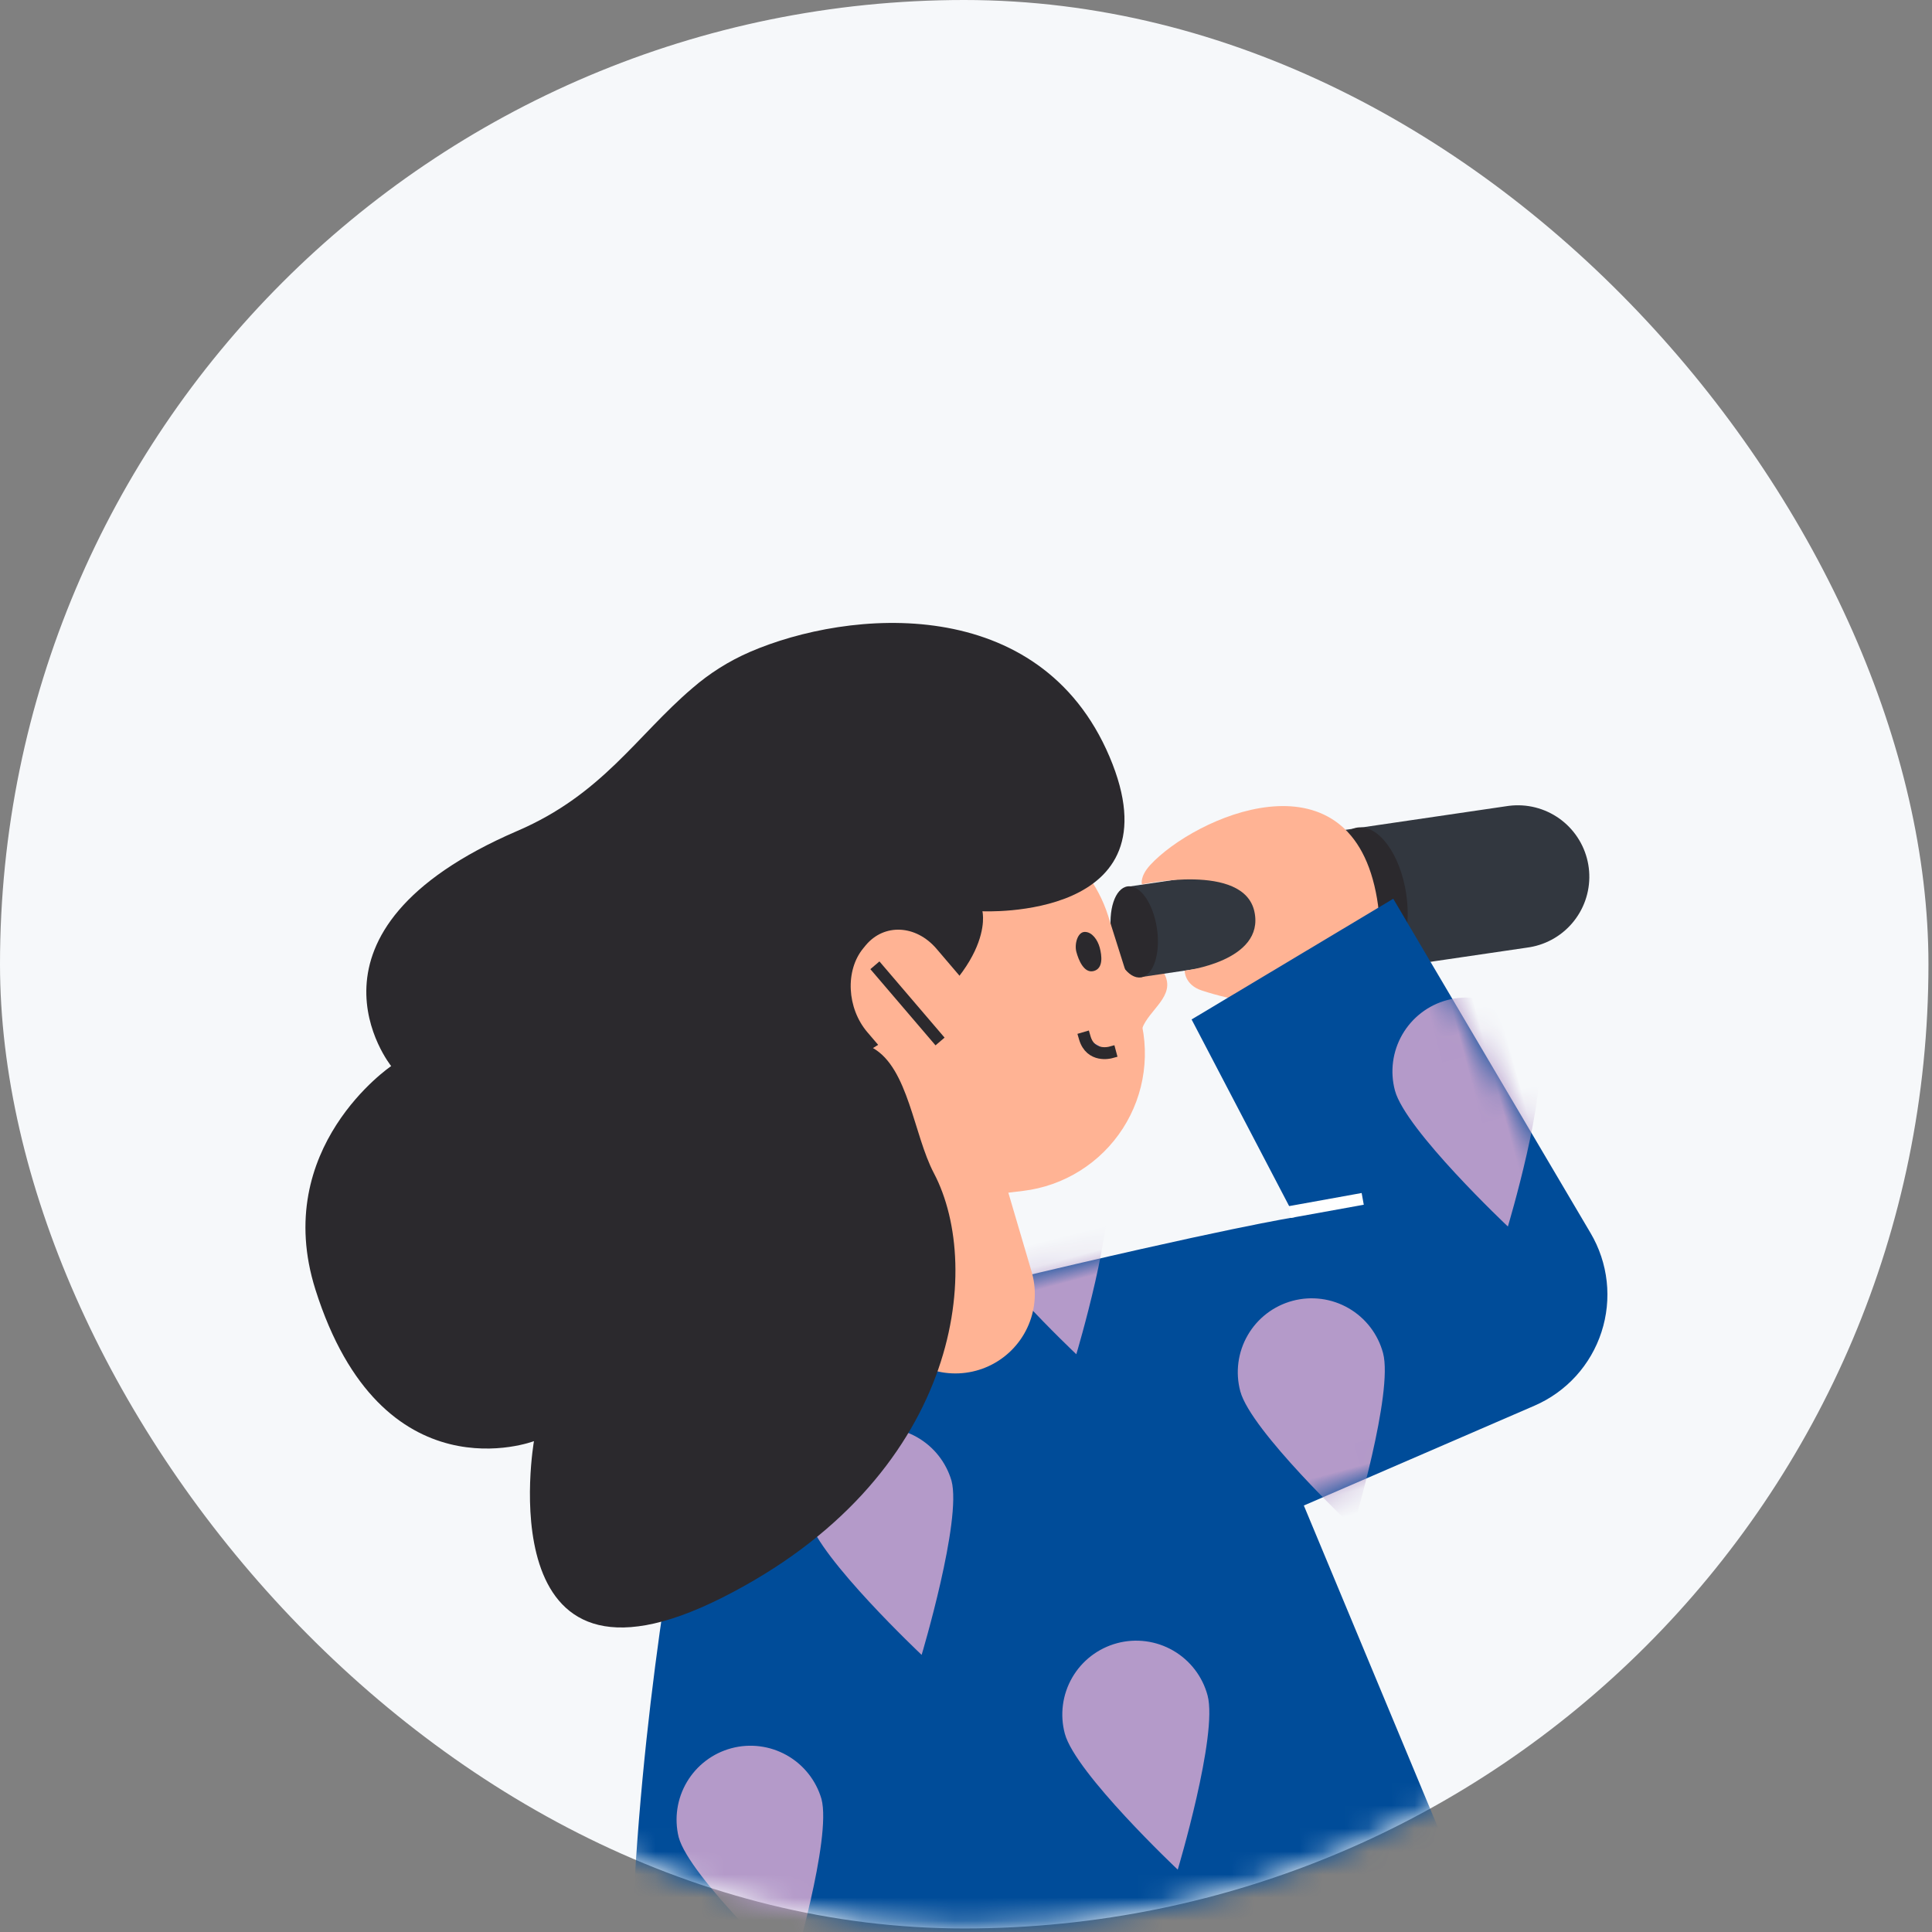 <?xml version="1.0" encoding="UTF-8"?>
<svg width="84px" height="84px" viewBox="0 0 84 84" version="1.1" xmlns="http://www.w3.org/2000/svg" xmlns:xlink="http://www.w3.org/1999/xlink">
    <rect x="0" y="0" width="84" height="84" fill="#808080" stroke="none"/>
    <!-- Generator: Sketch 60 (88103) - https://sketch.com -->
    <title>icon-busquedaavanzada-bg</title>
    <desc>Created with Sketch.</desc>
    <defs>
        <rect id="path-1" x="0" y="0" width="83.846" height="83.846" rx="41.923"></rect>
        <path d="M47.509,22.952 L36.699,24.549 L38.891,40.948 L16.385,41.504 L18.974,57.328 L0.331,59.726 C-2.108,41.471 11.974,14.506 11.974,14.506 L12.492,17.632 C14.441,13.822 16.336,11.476 26.395,11.74 C36.53,12.008 39.57,12.339 39.57,12.339 L37.455,2.872 L47.283,0.073 L51.807,16.334 C52.008,17.053 52.053,17.806 51.94,18.544 C51.827,19.282 51.558,19.987 51.152,20.613 C50.745,21.239 50.21,21.771 49.582,22.175 C48.954,22.578 48.247,22.843 47.509,22.952 L47.509,22.952 Z" id="path-3"></path>
    </defs>
    <g id="desktop-🖥" stroke="none" stroke-width="1" fill="none" fill-rule="evenodd">
        <g id="icon-busquedaavanzada-bg">
            <mask id="mask-2" fill="white">
                <use xlink:href="#path-1"></use>
            </mask>
            <use id="Mask" fill="#F6F8FA" xlink:href="#path-1"></use>
            <g id="15-copy" mask="url(#mask-2)">
                <g transform="translate(120.996, 85.673) rotate(-15) translate(-120.996, -85.673) translate(24.996, 7.173)">
                    <path d="M37.438,15.443 C37.542,16.973 39.013,17.386 39.243,18.442 C39.474,19.498 38.199,19.752 37.687,20.483" id="Path" stroke="none" fill="#FFB394" fill-rule="nonzero"></path>
                    <line x1="47.997" y1="17.494" x2="55.18" y2="18.331" id="Path" stroke="#32373F" stroke-width="6.214" fill="none" stroke-linecap="round"></line>
                    <path d="M50.297,17.804 C50.5,16.064 49.916,14.567 48.994,14.459 C48.071,14.352 47.159,15.675 46.957,17.415 C46.754,19.155 47.338,20.652 48.26,20.759 C49.183,20.866 50.095,19.543 50.297,17.804 Z" id="Path" stroke="none" fill="#2B292D" fill-rule="nonzero"></path>
                    <line x1="38.449" y1="16.332" x2="47.97" y2="17.43" id="Path" stroke="#32373F" stroke-width="3.97" fill="none"></line>
                    <path d="M39.44,16.446 C39.568,15.349 39.227,14.408 38.679,14.344 C38.13,14.28 37.583,15.118 37.455,16.214 C37.327,17.311 37.668,18.252 38.216,18.316 C38.765,18.379 39.313,17.542 39.44,16.446 Z" id="Path" stroke="none" fill="#2B292D" fill-rule="nonzero"></path>
                    <path d="M39.306,14.421 C39.306,14.421 39.288,14.076 39.872,13.701 C42.289,12.177 49.435,11.048 49.042,17.376 C48.66,23.513 42.901,21.055 40.618,19.546 C39.963,19.115 40.129,18.526 40.129,18.526 C40.129,18.526 43.609,19.035 43.723,16.834 C43.837,14.633 39.306,14.421 39.306,14.421 Z" id="Path" stroke="none" fill="#FFB394" fill-rule="nonzero"></path>
                    <path d="M49.926,40.732 L39.116,42.329 L41.308,58.728 L18.801,59.284 L21.391,75.109 L2.747,77.506 C0.308,59.251 14.391,32.286 14.391,32.286 L14.909,35.412 C16.858,31.602 18.753,29.256 28.812,29.52 C38.947,29.788 41.987,30.119 41.987,30.119 L39.872,20.653 L49.699,17.853 L54.224,34.114 C54.424,34.833 54.47,35.586 54.357,36.324 C54.244,37.062 53.975,37.767 53.568,38.393 C53.162,39.019 52.627,39.551 51.999,39.955 C51.371,40.358 50.664,40.623 49.926,40.732 Z" id="Path" stroke="none" fill="#004C99" fill-rule="nonzero"></path>
                    <g id="Clipped" stroke="none" stroke-width="1" fill="none" fill-rule="evenodd" transform="translate(2.417, 17.78)">
                        <mask id="mask-4" fill="white">
                            <use xlink:href="#path-3"></use>
                        </mask>
                        <g id="Path"></g>
                        <g id="Group" mask="url(#mask-4)" fill="#B49AC9" fill-rule="nonzero">
                            <g transform="translate(-3.231, 4.833)" id="Path">
                                <path d="M16.37,26.608 C16.37,28.383 13.157,33.589 13.157,33.589 C13.157,33.589 9.943,28.381 9.943,26.608 C9.962,25.769 10.31,24.97 10.91,24.384 C11.511,23.797 12.317,23.468 13.157,23.468 C13.996,23.468 14.802,23.797 15.403,24.384 C16.003,24.97 16.35,25.769 16.37,26.608 L16.37,26.608 Z"></path>
                                <path d="M25.412,14.709 C25.412,16.484 22.198,21.688 22.198,21.688 C22.198,21.688 18.985,16.484 18.985,14.709 C19.005,13.87 19.352,13.071 19.952,12.485 C20.553,11.898 21.359,11.569 22.198,11.569 C23.038,11.569 23.844,11.898 24.445,12.485 C25.045,13.071 25.392,13.87 25.412,14.709 Z"></path>
                                <path d="M33.75,26.608 C33.75,28.383 30.537,33.589 30.537,33.589 C30.537,33.589 27.325,28.381 27.325,26.608 C27.325,25.756 27.663,24.939 28.265,24.337 C28.868,23.734 29.685,23.396 30.537,23.396 C31.389,23.396 32.206,23.734 32.809,24.337 C33.411,24.939 33.75,25.756 33.75,26.608 L33.75,26.608 Z"></path>
                                <path d="M35.291,3.822 C35.291,5.596 32.077,10.803 32.077,10.803 C32.077,10.803 28.864,5.593 28.864,3.822 C28.884,2.983 29.231,2.184 29.831,1.597 C30.432,1.011 31.238,0.682 32.078,0.682 C32.917,0.682 33.724,1.011 34.324,1.597 C34.925,2.184 35.272,2.983 35.291,3.822 Z"></path>
                                <path d="M44.972,14.205 C44.972,15.98 41.759,21.184 41.759,21.184 C41.759,21.184 38.547,15.98 38.547,14.205 C38.547,13.353 38.885,12.536 39.488,11.934 C40.09,11.331 40.907,10.993 41.759,10.993 C42.612,10.993 43.429,11.331 44.031,11.934 C44.633,12.536 44.972,13.353 44.972,14.205 L44.972,14.205 Z"></path>
                                <path d="M54.851,3.314 C54.851,5.089 51.639,10.295 51.639,10.295 C51.639,10.295 48.426,5.089 48.426,3.314 C48.426,2.462 48.765,1.645 49.367,1.043 C49.97,0.44 50.787,0.102 51.639,0.102 C52.491,0.102 53.308,0.44 53.91,1.043 C54.513,1.645 54.851,2.462 54.851,3.314 L54.851,3.314 Z"></path>
                            </g>
                        </g>
                    </g>
                    <line x1="26.511" y1="15.236" x2="26.863" y2="29.526" id="Path" stroke="#FFB394" stroke-width="6.905" fill="none" stroke-linecap="round" stroke-linejoin="round"></line>
                    <path d="M30.113,25.85 L30.868,25.957 C31.743,26.082 32.636,26.012 33.481,25.752 C34.326,25.493 35.104,25.05 35.759,24.456 C36.414,23.861 36.93,23.13 37.269,22.314 C37.61,21.497 37.766,20.616 37.726,19.733 L37.533,15.357 C37.469,13.944 36.91,12.599 35.954,11.557 C34.997,10.516 33.705,9.844 32.302,9.66 L32.302,9.66 C30.721,9.453 29.122,9.882 27.857,10.853 C26.591,11.824 25.763,13.258 25.554,14.839 L24.995,19.108 C24.789,20.679 25.21,22.269 26.168,23.531 C27.127,24.794 28.544,25.627 30.113,25.85 L30.113,25.85 Z" id="Path" stroke="none" fill="#FFB394" fill-rule="nonzero"></path>
                    <path d="M0.036,22.137 C0.458,31.694 7.508,30.962 7.508,30.962 C7.508,30.962 2.385,41.994 13.654,39.653 C24.923,37.313 28.36,28.794 27.319,24.207 C26.903,22.381 27.431,19.512 26.169,18.269 C32.282,16.498 32.304,13.755 32.304,13.755 C32.304,13.755 40.464,16.38 39.382,8.695 C38.299,1.01 30.1,-0.437 25.453,0.249 C24.473,0.395 23.521,0.69 22.63,1.124 C19.756,2.493 17.66,4.568 13.687,5.146 C2.706,6.746 5.732,13.604 5.732,13.604 C5.732,13.604 -0.249,15.673 0.036,22.137 Z" id="Path" stroke="none" fill="#2B292D" fill-rule="nonzero"></path>
                    <path d="M36.307,17.518 C36.747,17.518 36.822,16.958 36.822,16.604 C36.822,16.25 36.675,15.856 36.373,15.775 C36.07,15.694 35.793,16.165 35.793,16.519 C35.793,16.872 35.866,17.518 36.307,17.518 Z" id="Path" stroke="none" fill="#2B292D" fill-rule="nonzero"></path>
                    <path d="M36.081,21.126 C36.081,21.126 35.201,21.126 35.18,20.226 L36.081,21.126 Z" id="Path" stroke="none" fill="#3361C2" fill-rule="nonzero"></path>
                    <path d="M36.081,21.126 C36.081,21.126 35.201,21.126 35.18,20.226" id="Path" stroke="#2B292D" stroke-width="0.518" fill="none" stroke-linecap="square"></path>
                    <path d="M30.141,20.78 L30.277,20.686 C31.294,19.96 31.641,18.352 31.047,17.109 L29.955,14.815 C29.361,13.573 28.044,13.149 27.02,13.872 L26.885,13.969 C25.867,14.694 25.52,16.303 26.114,17.545 L27.208,19.838 C27.807,21.084 29.124,21.505 30.141,20.78 Z" id="Path" stroke="none" fill="#FFB394" fill-rule="nonzero"></path>
                    <line x1="27.293" y1="15.048" x2="28.948" y2="18.514" id="Path" stroke="#2B292D" stroke-width="0.518" fill="none" stroke-linecap="square"></line>
                    <line x1="42.078" y1="29.867" x2="44.781" y2="30.092" id="Path" stroke="#FFFFFF" stroke-width="0.518" fill="none" stroke-linecap="square"></line>
                </g>
            </g>
        </g>
    </g>
</svg>